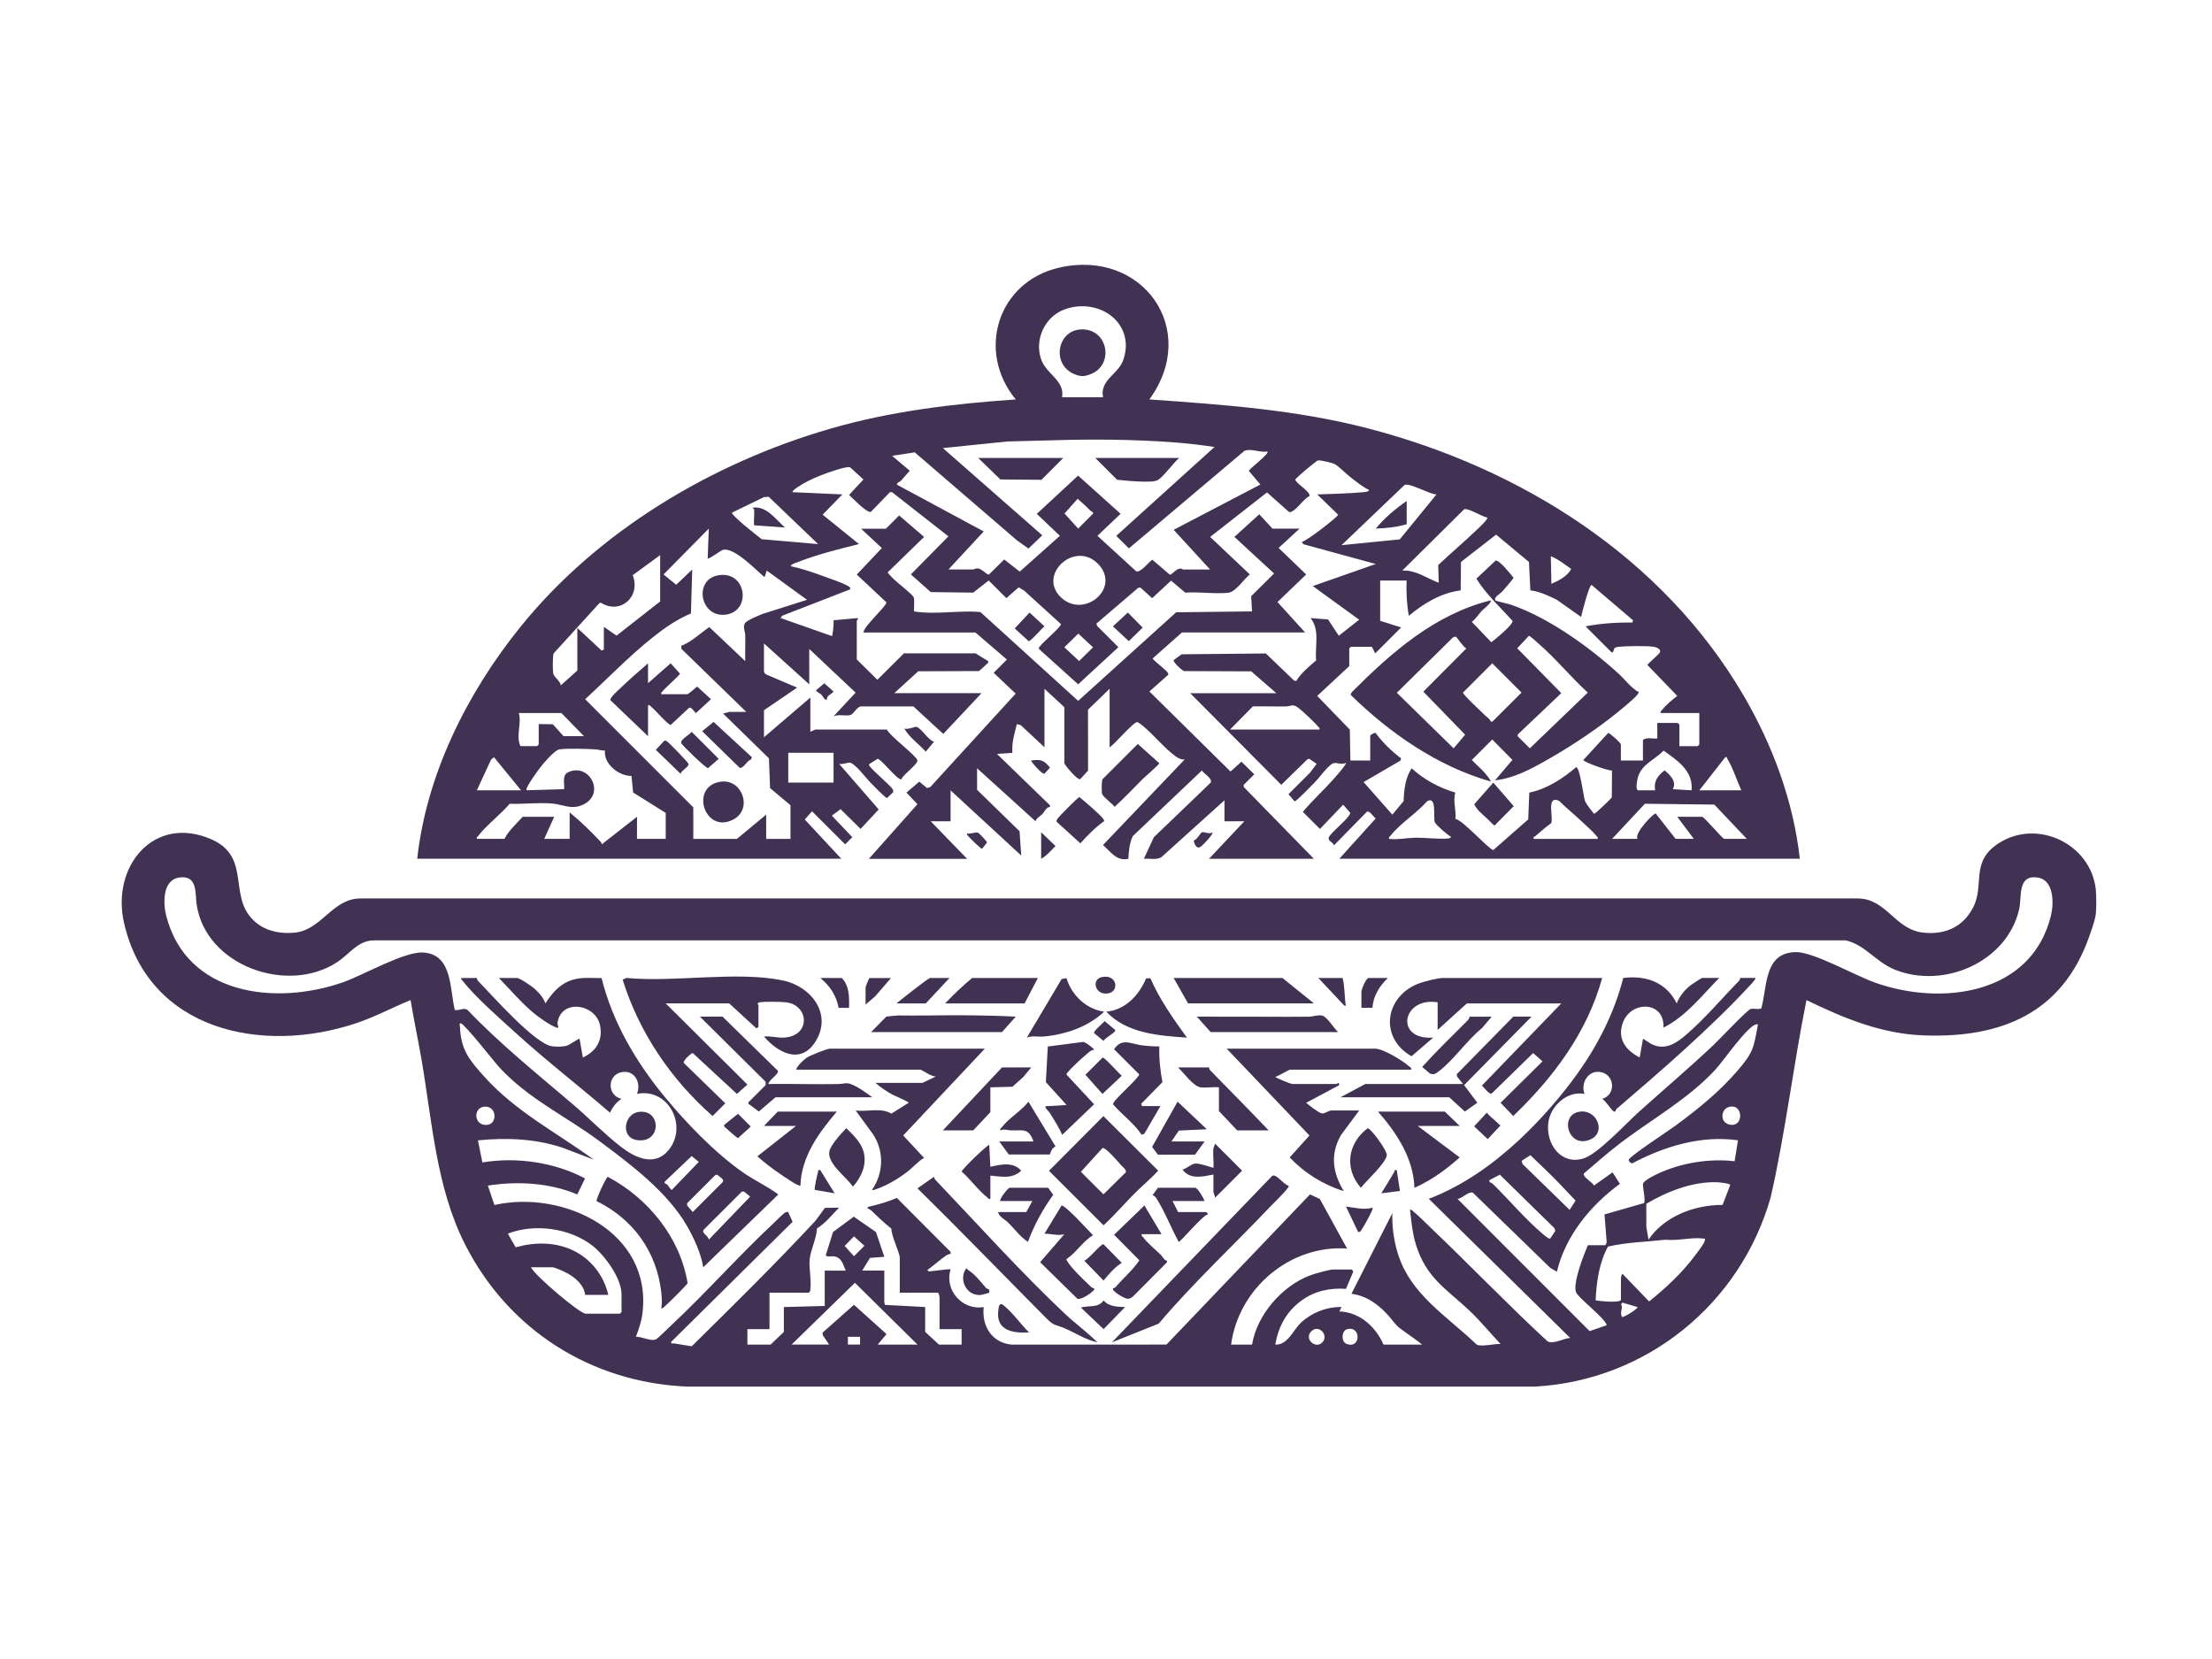 <?xml version="1.0" encoding="UTF-8"?>
<svg id="Camada_1" data-name="Camada 1" xmlns="http://www.w3.org/2000/svg" viewBox="0 0 1024 768">
  <defs>
    <style>
      .cls-1 {
        fill: #413253;
      }
    </style>
  </defs>
  <path class="cls-1" d="M970.21,411.86c.29,2.68.3,8.58,0,11.24-.32,2.9-2.16,7.95-3.2,10.86-12.51,35.15-40.7,46.63-76.33,45.36-19.7-.7-36.97-7.89-54.41-16.35-6.14,30.37-9.7,61.3-16.62,91.49-14.1,49.27-57.42,84.5-108.87,87.43h-392.67c-44.49-1.85-82.8-26.3-102.84-65.85-13.42-26.48-15.2-57.1-20.23-86.09-1.56-9.01-3.49-17.96-4.97-26.98-8.49,3.45-16.57,7.84-25.29,10.74-43.47,14.49-95.95,3.49-107.37-46.52-5.96-26.09,13.74-50.13,40.27-38.73,20,8.6,6.27,28.53,22.2,39.65,4.76,3.33,11.02,4.25,16.72,3.62,12.56-1.4,17.4-16.09,30.7-15.81h692.76c13.33.13,17.08,14.35,30.2,15.81,10.05,1.12,18.38-2.5,23.11-11.54,5.52-10.55-1.45-21.11,11.7-29.71,17.9-11.72,42.86.06,45.15,21.37ZM213.59,452.75h7.16c.07,0,.07.84.49,1.27,6.52,6.67,26.07,28.93,34.14,30.3,2.06.35,5.17.31,7.15-.28,1-.29,5.55-3.43,5.76-3.18l1.54,8.69c6.11-2.85,9.36-7.94,7.95-14.85-2.07-10.12-18.13-12.44-19.69-1.17-.14.99,1.04,2.63-.27,2.22-3.19-1.02-8.89-5.13-11.52-7.4-5.33-4.6-10.44-10.53-15.33-15.6h8.44c1.21,0,6.74,3.79,7.93,4.85,1.99,1.77,4.36,4.35,5.11,6.91,2.9-4.34,5.92-8.21,10.89-10.31s9.75-1.36,15.15-1.42c5.03,20.38,15.93,38.85,29.17,54.91,10.13,12.29,23.1,25.77,36.12,34.94,5.34,3.77,11.33,6.46,16.53,10.3l-34.76,33.74c-1.01-6.44-4.31-13.56-7.58-19.25-9-15.64-26.13-28.51-40.53-39.21-15.63-11.62-32.67-19.38-46.22-34.04-2.37-2.57-16.27-20.36-17.89-20.44-.93-.05-.42,1.15-.41,1.41.38,10.94,4.42,15.65,11.39,23.39,14.55,16.16,33.32,25.74,50.62,38.32l-14.42-5.52c-12.7-4.22-26.01-4.75-39.26-3.43l2.05,10.22c15.82-2.63,33.34-.1,47.53,7.4l-3.58,7.41c-12.91-5.42-27.67-6.22-41.4-4.09l3.04,8.98c32.05-7.18,73.13,12.61,68.53,50.05-.5,4.06-1.63,7.23-3.06,10.99,2.78-.26,7.16,2.41,9.49,1.05.79-.46,5.44-5.04,6.63-6.15,16.27-15.17,31.1-32.03,47.34-47.23.98-.92,4.95-4.85,5.56-5.18.49-.26.96-.37,1.51-.23l2.01,4.5-56.17,55.54c-.22,1.23.56.62,1.28.74,2.72.48,5.48.85,8.2,1.34,19.37-19.06,38.73-38.15,57.24-58.05l4.44-6.03,6.54-.1c-3.31,3.3-6.17,7.14-10.22,9.59-.2,4.64-2.95,9.98-3.39,14.29-.4,3.89.84,9.46.34,13.72-.09.74-.06,1.31-.79,1.76h-18.15v16.87h-10.22v7.16h10.74l6.13-5.88v-11.5l18.92-.51v-16.36h9.71c-1.29-2.99-1.78-5.99-5.42-6.6-1.06-.18-4.03.53-3.73-.75l3.29-10.51,9.6-7.11,10.27,7.12,3.87,11.47-6.65.5-3.58,5.88h10.22v14.57c0,.31.28.9.27,1.3l18.65,1v11.5l6.39,5.88h10.48v-7.16h-10.22v-14.57c0-.46-.27-1.98-.77-2.3h-17.64v-16.1c0-2.45-3.95-10.15-3.87-13.51-3.32-2.64-6.35-5.58-9.41-8.5-.59-.56-3-1.24-.78-1.75,4.55-1.03,8.41-2.19,12.72-3.99l24.86,24.95c.37,1.41-.83.87-1.78,1.51-3.12,2.12-5.91,4.71-8.95,6.91.54.83.81.57,1.52.55,1.44-.03,8.69-1.25,9.21-.8-2.99,9.62,5.58,19.09,15.34,17.38-.99,8.81,3.8,16.6,13.02,17.4l71.58-.03,66.45-69.52,4.56,2.13,12.59,22.93c-26.45-1.77-50.21,18.48-53.68,44.47h9.71c2.22-13.72,13.77-26.97,26.59-31.94,2.05-.8,9.09-2.82,10.99-2.82h8.69l.55,1.04-3.33,7.92c-7.48-.53-14.53.95-20.65,5.44-6.91,5.07-10.64,11.91-12.1,20.35,5.8.3,8.16-6.68,12-10.23,4.97-4.6,11.86-7.31,18.67-7.14l-1.02,2.04c9.39.3,16.81,7,20.45,15.34h17.89c-2.5-2.03-5.2-3.85-7.81-5.74-4.49-3.24-3.6-2.68-7.03-6.78-4.61-5.5-10.55-10.07-17.88-11l18.91-37.31c-.16,6.13.66,12.39,2.43,18.28,5.81,19.38,22.89,29.3,36.65,42.58,2.55,1.11,7.99-.49,11.03-.29-4.83-5.12-9.43-10.8-14.55-15.61-10.64-9.98-19.8-15-24.55-30.15-1.71-5.45-2.16-10.72-2.81-16.35.88-.23,1.02.35,1.54.76,2.45,1.94,6.01,5.59,8.44,7.91,18.05,17.2,35.31,35.25,53.64,52.17,2.65,1.54,7.59-1.4,10.51-1.56l-65.44-64.39c15.75-6.01,29.67-15.93,41.93-27.35,9.55-8.9,19.41-20.14,26.99-30.77,9.52-13.35,17.01-28.13,21.08-44.1,10.47-1.39,19.97,2.01,24.77,11.74,1.25-3.23,3.65-6.27,6.43-8.39.61-.47,5.01-3.37,5.32-3.37h7.92c-8.12,8.2-15.28,17.69-25.82,23,.72-12.34-14.93-12.7-18.75-2.39-2.78,7.51,1.25,12.85,7.76,16.19l1.54-8.69,3.9,2.49c6.44,3.17,11.58-.44,16.31-4.52,8.33-7.18,16.51-16.85,24.29-24.81.42-.43.43-1.27.49-1.27h7.16c-.36,1.07-1.74,2.47-2.53,3.33-18.19,19.71-41.38,39.75-61.86,57.29-.35.3-.52.76-.55,1.22-.47.08-.64.05-1.02-.24-1.32-1.02-3.27-4.56-5.1-5.63,6.79-1.98,5.78-11.82-1.34-12.5-5.4-.51-8.65,5.44-6.84,10.2-7.83-1.55-15.68,5.44-16.73,13.17-1.34,9.75,5.68,19.94,16.23,16.73,6.73-2.05,19.72-16.23,25.56-21.47,11.57-10.39,23.47-20.49,34.78-31.16,2.46-2.32,15.64-16.33,17.13-16.61s3.34.37,4.88-.23c2.87-10.44,1.23-25.91,16.07-26.07,8.07-.09,27.34,10.82,36.29,14.03,30.72,11.03,72.6,5.92,81.69-30.79,1.4-5.64,1.58-16.56-6.06-17.74-9.59-1.49-7.26,8.83-8.65,14.79-5.72,24.39-34.92,36.91-57.51,27.84-8.92-3.58-13.67-11.49-22.74-13.56H172.92c-7.11.05-11.3,6.42-16.63,9.95-23.16,15.38-61.21,1.74-65.27-26.68-.72-5.07.52-13.58-8.01-12.37-7.84,1.11-7.55,11.91-6.05,17.75,9.46,36.82,50.59,41.59,81.68,30.8,9.52-3.3,28.5-14.4,37.33-13.83,13.54.88,12.17,16.75,14.57,26.57,2.03.5,4.12-1.24,5.89,0,15.1,15.86,32.18,29.53,48.8,43.72,7.35,6.28,14.69,13.81,22.25,19.67,6.49,5.03,15.56,9.34,21.98,1.56,9.21-11.15-.03-29.05-14.58-26.08,1.98-5.03-.88-10.97-6.77-10.11-7.07,1.03-7.27,10.86-.39,12.41-2.42,1.51-4.13,3.84-5.36,6.39-14.25-12.32-29.26-23.87-43.21-36.54-7.01-6.36-19.32-17.14-24.79-24.28-.39-.52-.99-.64-.76-1.54ZM735.04,576.44h7.92c.41,0,.96-1.23.79-1.76l-.98-12.49,18.27-5.24c.88-1.36-.66-7.26-.46-8.85s5.41-4.07,6.99-4.81c10.71-4.99,23.69-7.07,35.43-5.73l1.56-9.68c-17.03-2.43-34,2.78-48.92,10.65-.7.06-1.77-.91-1.65-1.63.25-1.54,18.84-13.73,21.59-15.76,10.4-7.66,20.57-15.86,28.97-25.73,6.94-8.15,7.23-9.97,9.13-20.53.13-.73.2-.81-.68-.67-3.96.62-15.36,17.14-18.91,20.97-12.89,13.94-30.07,23.25-44.98,34.76-5.44,4.2-10.63,8.85-15.89,13.28-.81,1.58,4.12,4.05,4.64,5.63l8.65-6.13,3.4,5.33c-13.54,9.8-25.27,24.14-29.18,40.66l-3.07-1.78-35.8-34.78c-1.99-.9-4.93,2.78-7.14,2.84l61.16,61.23,7.86-2.72c-.07-2.8-13.41-12.8-14.21-15.43-1.38-4.54,3.63-17,5.52-21.62ZM224.57,512.29c-5.75.15-5.37,9.07.99,8.44,4.85-.49,4.39-8.58-.99-8.44ZM802.29,512.27c-5.89-.56-6.86,7.87-1,8.45,5.55.55,5.52-8.02,1-8.45ZM722.03,548.04c-4.38-4.58-9.03-8.86-13.56-13.28l-4.07,2.64.45,1.49,21.76,21.18,2.77-4.27c-2.44-2.6-4.9-5.2-7.35-7.77ZM309,548.51c.66.78,1.08,1.76,1.98,2.37l12.52-13.02-3.31-2.68-12.52,11.9v.48c.08.37,1.04.6,1.34.95ZM333.5,544.99c-.54-.41-1.01-.92-1.67-1.19l-.66.14-13.08,13.07v1.02s2.59,3.06,2.59,3.06l13.81-13.79c.76-1.08-.15-1.68-.99-2.31ZM717.64,573.37l2.35-3.52-.34-1.23-25.33-24.83-4.78,2.51c-.36,1.32.79,1.01,1.54,1.75,7.39,7.3,15.48,16.79,23.24,23.3.53.45,2.77,2.41,3.32,2.02ZM763.15,573.88c7.31-10.88,21.4-16.14,34.28-16.08l3.54-9.23c-.06-.75-5.28-1.27-6.35-1.29-11.29-.26-22.99,4.31-32.5,10.01l.02,10.71,1.01,5.88ZM328.11,573.89l19.17-19.94-2.83-2.33h-1.02s-17.78,17.76-17.78,17.76c-.81,1.73,2.49,2.79,2.45,4.51ZM245.8,586.67c1.96,4.02,22.64,21.47,25.31,21.47h15.85l.77-.77v-8.18c0-7.48-7.85-18.22-13.63-22.66-10.55-8.1-26.76-10.22-39.02-5.44l3.65,6.33c8.78-2.48,18.08-2.56,26.45,1.38s14.33,11.63,16.42,20.64h-10.74c-.44-4.48-4.45-7.91-8.17-9.98-1.27-.71-5.76-2.8-6.91-2.8h-9.97ZM395.33,572.36l-4.31,4.41,4.31,4.78,4.85-4.85-4.85-4.34ZM750.38,601.74v-9.71c0-.47.21-2.31.77-2.29l12.27,12.75c7.81-6.31,15.44-13.38,21.42-21.5,1.08-1.46,4.19-5.31,4.41-6.85.15-1.04-.09-.67-.76-.77-5.43-.77-11.8,1.19-17.39.52-8.91,1.02-17.94,1.16-26.71,3.19-4.19,7.63-5.29,16.3-5.73,24.89,1.8.36,11.25,1.32,11.73-.23ZM424.73,622.44l-28.96-28.59-29.32,28.59h17.38l-2.99-4.44v-1.11s14.49-12.86,14.49-12.86l15.07,13.56-4.08,4.86h18.4ZM758.04,605.07l-6.91-2.03c-1.21.7-.19,1.32-.29,2.21-.17,1.59-.85,2.65.05,4.41.6.43,7.67-3.92,7.15-4.59ZM606.89,616.47c-3.28,3.56,2.45,8.42,5.47,4.71,2.75-3.38-2.09-8.38-5.47-4.71ZM623.44,615.39c-2.39.73-2.75,5.87.13,6.83,6.63,2.2,6.48-8.86-.13-6.83ZM398.15,618.86h-5.63v3.58h5.63v-3.58Z"/>
  <path class="cls-1" d="M193.14,397.55c4.31-39.17,23.11-76.69,47.56-107.07,35.93-44.65,88.82-76.11,143.64-92.02,27.94-8.1,56.88-11.56,85.88-13.55-18.34-22.24-8.41-54.4,20.02-60.99,38.59-8.94,65.44,28.56,41.84,60.99,34.06,2.4,67.79,4.75,100.93,13.33,70.98,18.39,136.72,59.67,174.2,123.82,13.42,22.97,23.02,48.9,25.98,75.48h-213.18l16.86-18.66c-1.05-.71-2.81-3.75-4.08-3.1l-15.33,15.62c-.04-1.5-2.73-1.83-2.34-3.62.47-2.1,9.13-8.49,10.01-11.45l-3.34-3.82-10.74,11.23-7.92-7.91c4.57-5.44,9.88-10.25,14.57-15.58.74-.84,5.88-6.56,5.36-7.16-1.94,1.36-4.55-.66-6.39.5-2.42,1.52-5.78,6.28-7.91,8.46-1.16,1.19-8.8,9.1-9.46,8.93l-2.82-3.32,9.97-9.96,3.07-4.1-3.33-2.29-.86.11-12.18,11.89-42.18-42.41h39.88l-11.61-10.11-31.06-.12c-1.05-.2-5.35-4.41-4.86-5.09l3.71-2.69,38.97-.38,13.04,12.52,1.02.24c2.14-3.63,6-6.76,9.22-9.56-.65-6.57,1.86-14.03-2.57-19.57l8.08.61,4.98,7.56,9.43-7.42-21.46-15.58,29.14-10.22-33.53-9.16-.72-1.06c2.47-.5,16.65-11.54,16.83-12.6l-9.67-9.38c7.04-.26,14.19-.4,21.21-1.03.62-.06,2.73-.19,2.81-1.01-3.05-1.46-5.91-3.86-8.63-5.94-2.02-1.54-5.38-4.99-7.25-6.04-.99-.56-6.79-1.92-7.77-1.75-.78.14-10.41,8.25-10.57,8.93.85,2.15,6.97,5.46,6.65,7.56-2.77,1.35-5.67,6.02-8.23,7.21-.56.26-.96.4-1.51,0l-9.97-8.86-26.32,20.6,18.39,17.38c-2.8,2.12-6.46,8.04-9.95,8.45-6.15.72-13.63-.55-19.94-.02l-6.59-5.57-8.76,8.12-5.37-4.87h-1s-19.44,16.65-19.44,16.65l.32,1.05,9.86,9.86-18.62,17.18-18.15-16.36c-.2-.75.2-.85.5-1.28,1.25-1.8,9.81-8.95,9.7-10.22l-17.11-15.57-2.45-1.47-5.72,5.02-8.18-8.18-7.16,5.62-19.66-.25-9.21-8.17,17.38-17.63-26.08-20.44h-1s-8.79,9.08-8.79,9.08c-1.73.8-8.58-6.42-10.12-7.81l6.66-7.17-6.18-5.62c-1.52-.71-10.4,2.51-12.52,3.32-3.05,1.17-6.27,2.56-9.09,4.2-.63.37-5.74,3.3-4.95,3.99l23,1.03-9.16,9.38,16.83,13.61c-9.39,2.34-19.23,4.78-28.24,8.31-1.11.44-2.88.82-3.45,1.91,5.11,1.09,10.52,2.9,15.46,4.73,2.86,1.06,8.62,2.97,10.97,4.37.69.41,1.37.61,1.18,1.63l-31.48,12.23-.73,1.06,23.28,8.18c1.12.13.6-.09.73-.76.4-2.06.58-4.28.52-6.39l11.25-1.02c.19.55-.51,1.12-.51,1.27v17.89l9.53,9.42,12.3-12.24h33.15s5.85,3.6,5.85,3.6c.19.78-.11.82-.54,1.24-.53.52-3.52,3.3-3.8,3.36l-28.02.1-11.1,10.12h40.39l-17.71,18.88-13.84-12.73h-24.42c-1.83.35-3.26,3.54-4.72,3.97-2.19.64-5.43-.5-7.82.61l10.21-10.97-21.46-20.21v16.36l-20.96-18.91v13.03c0,.23.55,1.12.91,1.27l14.43,6.15-15.34,10.47v12.52l21.47-18.4v15.85l2.27-1.05,33.15.02c1.55,3.14,13.55,12.03,14.11,14.17.47,1.79-6.64,6.63-7.4,8.88-1.98.3-8.46-8.52-10.93-9.55l-4.12,2.62c-.3,1.27,9.95,9.56,10.99,11.49.24.44.46,1.01.19,1.47l-2.75,2.62c-.65.16-6.9-6.35-7.92-7.4-1.84-1.89-7.14-8.93-9.42-8.99-1.35-.03-3.26,1-4.88.54l18.35,21.13-8.38,9.01-9.27-9.14-4.04,3.01,9.47,9.97-3.31,3.31-15.34-15.32-3.34,3.82,16.89,18.15h-196.31ZM510.61,183.89c-1.5-8.21,7.12-10.48,9.44-17.39,5.75-17.14-11.55-29.07-27.32-23.23-9.02,3.34-13.94,13.9-10.77,23.01,2.51,7.2,10.94,9.66,9.73,17.62h18.92ZM439.04,263.63h11.5c.42,0,.98-.69,2.42-.42,1.78.33,3.11,2.21,4.74,2.86l7.18-7.07,7.2,5.61,18.58-16.57-10.7-10.15,19.13-17.72,19.67,17.67-10.71,10.21,17.87,16.36c1.79,1.11,6.01-4.31,7.5-5.33l8.11,6.95c1.14.07,2.71-2.82,5.12-2.83.46,0,.86.45,1.02.45h12.53l-16.87-18.39,40.14-20.96-5.35-6.32c.72-1.45,9.55-7.85,8.65-9.01-3.24.75-7.4-1.56-10.71-.24l-53.45,45.12-5.86-5.79,45.49-41.14c-5.82-.86-11.77-1.59-17.64-2.05-19.6-1.52-39.15-1.64-58.76-1.01-6.48.21-12.96.3-19.44.5l-29.91,3.07,46.01,40.38-6.38,6.13-5.38-3.83-47.26-40.7-10.5,1.6,8.18,6.9-4.06,4.61c-.46.6-2.73,1.12-1.56,2.02l39.86,21.48-16.35,17.63ZM665,228.88c-3.2-.06-12.4-5.47-14.81-4.36l-29.16,27.86,26.95-2.69,17.01-20.81ZM378.72,251.87l-22.86-21.89-2.2.15-14.81,7.19c-.3,1.31,11.92,10.89,13.78,12.29l26.1,2.27ZM504.68,236.34c-1.8-1.93-3.82-3.7-5.81-5.43l-6.07,6.81,6.32,6.98,6.89-6.91c.19-.88-.88-.98-1.32-1.45ZM688.52,239.61c-2.29-.35-9.02-4.62-10.72-3.86l-28.64,28.38c6.19-.36,11.32,3.59,16.87,5.62l-.24-8.17c5.86-5.53,12.08-10.78,17.9-16.35.8-.76,5.33-4.96,4.84-5.63ZM320.95,373.78v14.57h20.19l13.55-11.24v11.24h11.25v-15.59l-9.45-7.93-.53-13.78-21.2-20.72,2.81-.76h7.92l-30.06-29.22-.05-1.4c4.93-1.86,8.69-5.77,12.99-8.65l16.61,15.75c-.08-4,.11-8.03.02-12.03-.04-1.82-1.28-3.93-.05-5.64.94-1.3,6.32-3.47,8.08-4.19l20.57-6.51-18.65-13.54-1.01,3.06c-3.93-3.27-14.07-14.02-19.3-12.66-.92.24-6.51,4.5-7.03,3.97l.51-13.79-20.95,21.21,5.88,4.76,7.4-7.06-.59,20.36c-6.6,2.75-12.51,6.89-18.05,11.34-10.87,8.72-20.68,18.95-30.93,28.35l50.09,50.09ZM651.2,268.74h-12.27v18.66l9.71,3.06-12.02,12.01-1.53-3.06h-9.71l-.77.77v8.18l-14.83,13.81,15.1,15.6.24,14.3h9.2v-11.5c0-.26,2.03-1.57,2.5-1.24,3.14,4.26,7.49,8.59,11.8,11.73l-.31,1.05-17.06,9.94,13.3,15.07,5.24-6.27c.14-5.15.77-10.79,3.7-15.18,5.81,5.29,12.66,8.98,20.2,11.24-1.13,3.95.46,8.08.08,12.18,3.53.61,15.68,14.41,17.56,14.41l16.13-14.17.5-12.4c8.2-1.71,15.41-6.44,21.7-11.77,1.75,0,3.45,14.08,4.13,15.79.43,1.09,2.89,4.31,3.76,5.34.51.6.47.45,1.06.08s7.4-6.77,7.55-7.27l.08-12.4c-1.85.13-13.25-3.93-13.26-4.88l11.51-12.52c.47-.12,5.86,4.49,5.86,5.37v7.41h10.22v-9.46c1.63-1.54,4.53-.47,6.65-.77v-7.16h9.46l.77.77v9.97h8.44l.77-.77v-14.57h-17.89c-.22-.89.37-1.02.76-1.54,1.66-2.17,4.72-4.69,6.91-6.39l-13.8-14.31c0-.4,4.94-4.62,5.63-5.61,1.11-1.6-1.45-2.66-2.81-2.85-3.22-.44-12.54-.34-15.88.02-.62.07-1.44.14-1.95.47-.87.55-.47,2.54-1.61,2.08l-12.02-12.01c7.12-1.37,14.44-1.82,21.72-1.78l.25-1.02-19.17-16.36c-1.14,0-4.46,12.85-4.86,14.81l-11.23-7.93c-3.9-1.87-7.88-3.88-12.26-4.36l-.65-13.16-15.21-12.65-16.26,12.65-.14,13.16c-9.09,1.17-17.11,6.01-24,11.78-.98-5.42-1.24-10.83-1.03-16.36ZM305.61,278.45v-21.47l-12.71,9.29c3.88,9.96-5.72,18.41-14.73,12.75l-.66.16-21.22,23.3c-.49,1.06-.46,8.02-.16,9.34.43,1.9,3.23,3.29,3.48,5.47l7.66-6.9v-19.68l11.25,10.48,1.02-.52v-10.48l5.88,4.05,20.19-15.81ZM491.36,276.74c10.64,9.76,27.73-4.57,16.97-15.69s-28.44,5.17-16.97,15.69ZM718.18,270.27c3.47-1.5,7.27-3.43,9.2-6.88-3.05-2.08-6-4.53-9.45-5.9l.26,12.78ZM499.18,293.31l-6.45,6.35,6.82,6.35,6.45-6.35-6.82-6.35ZM569.4,337.74h41.41c.22-.89-.37-1.02-.76-1.54-1.18-1.55-7.61-7.57-9.2-8.68-2.63-1.84-3.11-.53-5.6-.49-5.08.08-10.17-.11-15.25-.03l-10.59,10.74ZM259.86,330.08h-19.68c1.41,4.81-1.52,10.7.77,15.33h7.67l.77-.77v-9.46l6.54.11,4.96,5.51h9.46l-10.48-10.73ZM220.75,388.34h12.78c1.96-3.86,5.56-7.01,8.44-10.22h14.57l-4.6,10.22h11.76v-12.27c5.07,4.14,9.81,8.83,14.32,13.54.32.34.52.81.52,1.28l16.35-12.78v10.22h13.29v-12.01l-15.09-9.45-.76-7.67c-5.82.07-12.99-5.53-12.27-11.76-1.48.13-2.87-.44-4.32-.53-3.62-.23-13.75-.57-16.88.03-2.23.43-7.16,6.26-8.66,8.21s-4.92,6.72-5.96,8.87c-.3.62-.66,1.06-.47,1.82l17.37-.51c.29-2.82-1.12-6.53,2.05-7.92,9.69-4.27,17.03,9.8,7.19,14.86-5.62,2.89-9.37.21-14.61-.28-6.26-.59-13.47.34-19.83.1-4.07,4.85-10.72,9.88-14.42,14.71-.39.52-.99.64-.76,1.54ZM758.3,365.85h7.92c-.77-4.2,1.23-6.79,4.35-9.23,2.55,2.1,5.75,5.15,3.83,8.72l8.69.52c.77-9.06-6.51-13.78-12.97-18.37-3.94,4.13-10.15,6.31-11.85,12.21-.33,1.14-1.33,5.74.02,6.16ZM385.87,348.48h-20.96v13.8h20.96v-13.8ZM220.75,365.85h20.45l-12.53-15.34-1.37,1.18-6.55,14.16ZM786.67,365.85h19.43c-2.04-4.51-3.95-10.54-6.52-14.68-.23-.37.13-.89-.88-.66l-12.02,15.34ZM671.65,387.33c-1.54-.77-6.82-5.38-7.4-6.66-.93-2.05,1.09-12.52-3.62-9.73-4.66,5.4-12.63,10.38-16.85,15.87-.39.51-.99.65-.76,1.53,4,.48,8.15-.45,11.99-.53,4.64-.1,10.74.72,14.94.37.51-.04,1.8-.07,1.69-.84ZM732.31,380.35c-3.44-3.27-7.19-6.28-10.57-9.62-6.21-2.83-2.39,8.15-3.68,10.36-2.59,1.84-5.03,3.99-7.41,6.09-.35.3-.98-.03-.65,1.17h29.65c.23-.89-.37-1.02-.76-1.53-1.51-1.96-4.65-4.63-6.57-6.46ZM808.66,388.34l-15.05-15.87-32.14-.39-15.18,16.26h11.76c-1.64-2.5,7.22-11.76,8.43-11.76l9.21,11.76h8.44l-7.67-10.22h11.5c.95,0,9.5,10.22,10.22,10.22h10.48Z"/>
  <path class="cls-1" d="M410.16,244.72l6.07-6.1,11.56,9.94-16.84,16.38c-.06.26,2.26,2.67,2.71,3.11,1.62,1.57,8.7,7.11,9.27,8.37.64,1.41-.02,6.36.27,6.63,10.2,1.6,20.44-.62,30.65.28l45.26,41.12,45.37-41.01,35.12-.41-.4-7.03,10.61-10.51-18.37-16.94,11.5-10.47,6.13,6.64h12.53l-9.7,8.94,12.76,12.27-13.27,12.78,12.77,14.06h-57l-13.54,12.01c-.02.71,6.1,5.34,6.8,6.4.26.39.56.49.35,1.22l-8.68,7.71,37.56,37.05,5.04-4.55,5.95,5.84-4.89,4.87v1s32.5,33.24,32.5,33.24h-48.57l16.36-17.38h-9.2v-9.71l-29.16,26.3c-2.34,1.49-5.48.54-8.15.79l4.6-9.96,26.34-25.31c.88-1.91-3.05-4.1-4.11-5.59l-31.97,30.37c-1.55,3.28-1.84,6.91-2.03,10.5-5.43,1.23-8.14-3.22-11.75-6.39l37.82-39.61c-1.68.13-3.03-.58-4.34-1.54-5.19-3.81-9.99-9.88-15.08-14.06-.76-.62-1.55-1.21-2.4-1.7-1.87-.28-10.62,10.36-12.94,11.67v-27.09l-10,9.68.02,28.21-3.64,3.97c-1.52.26-6.53-5.81-7.33-7.37v-25.95s-9.21-8.54-9.21-8.54v27.09l-10.97-10.25-1.81-.48c-1.1,4.37-2.47,8.71-2.05,13.29l-7.16.51,24.53,23.78v.74c-1.88.22-2.38,2.17-3.55,3.35s-2.75,1.84-3.11,3.3l-27.07-24.52v9.97l19.67,19.18.77,11.24-32.71-30.16v14.31h-9.2l16.87,17.38h-45.5l22.49-25.3-5.1-5.36,5.95-5.08,3.61,2.98,1.45-.43,39.56-43.29-10.18-9.64,6.12-6.13-14.56-12.52h-51.89c.26-2.99,10.95-12.43,10.68-13.98l-13.74-12.85,11.62-12.27-9.58-8.94h11.5Z"/>
  <path class="cls-1" d="M529.2,360.41c-4.39,4.37-8.6,8.93-13.22,13.1-1.01-1.48-5.36-4.59-5.77-5.97-.31-1.05-.28-5.81.16-6.79l16.35-16.36,9.96,8.94c0,.57-6.53,6.13-7.48,7.08Z"/>
  <path class="cls-1" d="M511.12,380.16c-3.89,2.69-7.82,6.7-10.99,10.24l-11.01-10.01c-.11-.64.19-1.03.51-1.52.57-.86,9.37-9.78,10.06-9.9,2.7,2.3,5.57,4.66,8.12,7.11.66.63,3.78,3.42,3.31,4.09Z"/>
  <polygon class="cls-1" points="522.11 283.57 528.98 290.53 522.56 296.81 515.22 289.95 522.11 283.57"/>
  <path class="cls-1" d="M476.62,283.58l6.89,6.37c-1.24.93-6.38,7.03-7.33,6.86l-6.44-5.9,6.88-7.34Z"/>
  <path class="cls-1" d="M432.39,343.37l-3.83,4.58c-3.3-3.61-7.46-6.43-9.97-10.72,1.42.74,5.05-.93,5.62-.77,2.44.69,5.43,6.23,8.18,6.9Z"/>
  <path class="cls-1" d="M481.98,397.55v-12.27l6.64,6.39c-2.13,2.05-4,4.44-6.64,5.88Z"/>
  <path class="cls-1" d="M447.73,385.79c1.47.48,3.93-.79,5.09-.28.51.23,4.16,4.03,4.07,4.55l-2.25,2.86c-.62.06-5.51-4.76-6.15-5.59-.39-.51-.99-.65-.76-1.53Z"/>
  <path class="cls-1" d="M561.22,385.28c.73.78-4.52,6.12-5.34,6.67-1.99,1.32-2.87-1.1-3.32-2.77,1.33-.32,3.37-3.62,3.65-3.79,1.17-.69,3.59,1.13,5.01-.1Z"/>
  <path class="cls-1" d="M382.8,323.94c-1.36.13-1.64-1.47-2.53-2.32-.78-.75-1.91-1.11-2.57-2.02l3.89-3.29,4.27,3.8c-1.02,1.49-3.3,1.75-3.06,3.83Z"/>
  <path class="cls-1" d="M483.49,358.16c-.88.61-6.53-5.8-6.1-6.1,4.41-.62,5.92-.18,8.68,3.32l-2.58,2.79Z"/>
  <path class="cls-1" d="M308.17,464.5l37.82,37.57-4.85,4.34-20.45-18.92c-.69,0-4.69,3.52-4.12,4.61l19.19,18.66-5.89,5.88c-19.2-16.86-33.99-38.62-41.63-63.13l1.75-.79c22.25,2.17,51.06-3.31,72.49,1.18,13.16,2.76,23.09,15.71,14.91,28.45-6.8,10.6-17.28,5.01-23.73-2.51,3.21-.34,6.24.72,9.45.49,12.3-.87,11.43-14.87.98-16.3-2.38-.33-9.92-.4-12.23-.05-.43.07-.79.13-1.06.51-.31.37.3.64.3.77v10.22l-1.02.52-12.53-11.51h-29.4Z"/>
  <path class="cls-1" d="M741.69,452.75c-6.97,25.27-22.56,46.02-41.17,63.88l-5.86-6.11,19.41-19.19-4.33-3.84-19.17,18.7c-1.28.66-3.47-2.86-4.59-3.61l36.8-38.08h-43.71l-13.55,12.27v-12.78c-16.42-2.58-20.14,17.56-2.05,16.36l-10.04,8.61c-15.44-8.8-12.21-28.49,4.31-34.02,2.32-.77,7.83-2.19,10.08-2.19h73.87Z"/>
  <path class="cls-1" d="M653.24,495.17h-55.98c-.63,0-5.63,3.11-6.9,3.32.24.54,7.15,3.32,7.92,3.32h20.45c.14,0,.54-.47,1.01-.52l.26,1.03-15.33,8.19c1.48,1.26,5.5,4.45,7.15,4.9,1.23.34,3.33-1.33,4.36-1.33h13.04l-8.39,11.29c-5.15,8.97-3.94,17.44,1.24,26.02-9.52-2.93-18.19-8.37-25.04-15.58l9.16-10.15-38.31-40.19h68.76c3.74,0,12.85,5.61,15.76,8.27.5.46,1.09.46.86,1.44Z"/>
  <path class="cls-1" d="M455.91,485.46l-37.79,40.19,9.68,10.4c-2.71,1.38-4.93,4.19-7.43,6.13-4.78,3.7-10.07,6.81-15.84,8.7-.26.08-.83.14-.75-.25,5.33-7.66,5.55-18,.21-25.77l-7.88-10.78c5.35.72,11.77-1.5,16.52,1.46l8.01-5.04c.26-.39-6.52-3.24-7.31-3.67-2.73-1.49-5.73-3.43-8.03-5.52h21.73l6.39-3.06c-1.87.58-6.57-3.07-7.41-3.07h-57.51c.69-1.82,3.32-4.44,4.94-5.54,1.41-.96,9.29-4.17,10.65-4.17h71.83Z"/>
  <path class="cls-1" d="M525.11,552.6c-4.78,4.82-9.24,10-14.24,14.63l-25.27-25.22,25.2-25.33,25.37,25.26c-3.46,3.77-7.47,7.04-11.06,10.66ZM519.01,539.43c-1.29-1.51-7.05-8.25-8.61-8l-10.02,11.03,10.43,10.44,10.33-10.19c.57-1.11-1.45-2.49-2.12-3.28Z"/>
  <path class="cls-1" d="M596.5,548.85c.21.75-.21.85-.5,1.28-1.3,1.91-6.21,6.62-8.18,8.69-17.09,17.98-35.41,35.02-51.4,53.9l-21.71,8.7,74.22-77.08c1.97-1.14,5.45,4.27,7.58,4.51Z"/>
  <path class="cls-1" d="M432.38,544.76c.06.6.34,1.1.75,1.54,19.41,20.34,39.74,43.03,60.09,62.1,4.79,4.48,10.16,8.41,14.83,13.02-5.34-1.16-9.93-4.21-14.84-6.37s-4.94-.87-8.92-4.88c-19.86-20-39.45-40.26-59.56-60.05l7.64-5.36Z"/>
  <path class="cls-1" d="M306.12,605.57c.44-1.98.24-5.26,0-7.4-2.2-18.9-12.99-33.77-29.94-42.15-.39-.64,4.37-11.04,5.2-11.23,18.66,9.92,33.46,28.02,36.93,49.19-.17.74-9.42,9.87-10.65,10.84-.51.4-.66.99-1.54.76Z"/>
  <path class="cls-1" d="M675.74,521.24h-19.43l19.42,14.57c-6.3,5.6-13.17,10.64-20.95,14.05-.43-13.59-8.2-25.38-16.87-35.27h30.93l6.9,6.64Z"/>
  <path class="cls-1" d="M334.49,470.64l25.59,25.05c.74,1.45-4.2,4.2-4.38,6.12,10.64-.17,21.33.24,31.97.03,4.44-.09,3.94-1.29,8.57,1.1,2.4,1.24,5.34,3.34,7.51,5.01h-44.73l-7.74,6.6-4.78-3.55v-.75s7.94-7.93,7.94-7.93v-1.54s-30.44-30.16-30.44-30.16h10.48Z"/>
  <polygon class="cls-1" points="608.26 464.5 549.98 464.5 543.33 452.75 593.69 452.75 608.26 464.5"/>
  <polygon class="cls-1" points="708.97 470.64 677.78 502.34 683.91 510.49 678.11 514.56 670.88 507.95 620.53 507.95 632.03 501.82 677.27 501.82 674.43 498.24 674.43 497.22 700.53 470.64 708.97 470.64"/>
  <path class="cls-1" d="M387.41,514.6c-8.32,9.65-16.49,20.94-16.87,34.24-.68.71-8.38-4.69-9.57-5.51-3.6-2.46-7.12-5.12-10.36-8.04l17.88-14.06h-14.83l6.39-6.64h27.35Z"/>
  <path class="cls-1" d="M537.2,512.04l-7.43,12.76-1.25.53c-3.48-5.26-9.11-9.26-13.27-14.12-.29-1.67,11.26-11.29,12.16-13.82l-11.68-11.67c3.61-5.3,7.48-2.58,12.58-1.85,2.66.38,5.68.55,8.37.57-.18,5.54.41,11.08,1.45,16.52l-9.89,10.06.52,1.02h8.44Z"/>
  <path class="cls-1" d="M506.52,485.97c-.9.05-1.62.48-2.3,1.03-2.21,1.75-8.13,7.09-9.73,9.18-.32.41-.76.66-.76,1.3l12.76,13.73-14.78,14.13c-1.43-3.39-3.53-6.52-5.42-9.67-.53-.89-2.07-2.43-2.25-2.86-.44-1.04.71-.72,1.26-.76,2.81-.19,5.64-.26,8.44-.51l-9.58-10.6.9-16.48,16.09-2.08c1.03-.44,5.58,3.34,5.38,3.6Z"/>
  <path class="cls-1" d="M506.01,571.83c-4.68,2.69-7.75,8.05-12.31,11.04-.14.88,2.76,4.18,3.59,5.1,2.17,2.43,5.28,5.38,7.68,7.67.43.41.93.71,1.54.75.19.78-.12.82-.54,1.24-1.34,1.34-5.26,4.05-7.19,3.61l-17.28-16.93,11.21-12.96c-2.82.84-6.19-.24-9.19-.25l7.93-13.05c1.9,0,12.54,11.74,14.56,13.8Z"/>
  <path class="cls-1" d="M528.51,571.33c-.22.89.37,1.02.76,1.54,2.27,2.96,5.6,5.55,8.21,8.15.92.91,1.35,2.39,2.76,2.61v.72s-15.8,15.88-15.8,15.88c-.62.55-1.49,1.03-2.33,1.03-1.54,0-7.68-3.7-6.88-4.85.43-.08.91-.23,1.2-.57,3.62-4.24,7.91-7.79,11.01-12.42l-11.7-11.8,14.04-13.57,7.93,13.3h-9.2Z"/>
  <path class="cls-1" d="M403.25,477.79l6.99-7.11c.25-.13,5-.61,5.54-.6,4.3.05,8.42.09,12.75.02,13.87-.2,27.88-.19,41.69.54l-6.39,7.15h-60.58Z"/>
  <path class="cls-1" d="M532.53,452.82c4.31,9.94,10.63,18.78,16.93,27.53-13.08-.9-27.81-1.92-37.32-12.01,8.69-.75,15.21-7.63,18.38-15.35l2.01-.16Z"/>
  <path class="cls-1" d="M619.5,477.79h-59.05l-6.39-7.15c4.51-.05,9.05.04,13.57.02,12.66-.08,25.6.15,38.34,0,1.97-.02,3.91-.95,6.1-.52s5.59,6.12,7.42,7.65Z"/>
  <path class="cls-1" d="M493.7,452.8c2.35,7.87,9.17,14.41,17.43,15.54-7.4,7.01-17.82,10.55-27.87,11.49-2.62.25-5.43-.53-7.91.52l16.09-27.09,2.26-.46Z"/>
  <path class="cls-1" d="M480.45,452.75l-6.13,11.76h-36.81c3.98-4.16,8.06-8.07,12.53-11.76h30.42Z"/>
  <path class="cls-1" d="M559.69,494.15c.06.04.08.85.49,1.27,9.05,9.27,18.2,18.5,27.11,27.86h-14.57l-8.44-8.94v-10.99c-2.69-.24-5.82.32-8.45.01-3.36-.4-7.91-6.81-10.47-9.21h14.31Z"/>
  <polygon class="cls-1" points="477.38 494.15 473.8 498.49 468.68 503.09 458.47 503.35 458.47 514.85 450.54 523.28 436.48 523.28 463.84 494.15 477.38 494.15"/>
  <path class="cls-1" d="M478.41,528.4c-2.21-6.45-4.9-4.94-10.47-5.11-1.61-.05-2.97-.78-4.86,0-.23-.89.37-1.02.76-1.53,3.2-4.17,8.92-7.47,12.27-11.74l12.52,20.69c-1.69.84-2.02,2.07-2.63,3.75h-19s-4.43-6.05-4.43-6.05h15.85Z"/>
  <path class="cls-1" d="M463.07,556c-.63-.61,3.29-5.94,4.34-6.14h17.79s2.37,3.25,2.37,3.25c-4.76,6.59-8.96,14.22-11.72,21.8-3.63-2.41-6.12-5.96-9.16-8.96-1.5-1.49-4.2-2.57-4.64-4.84h13.04l2.81-5.11h-14.83Z"/>
  <polygon class="cls-1" points="557.65 528.4 553.19 534.54 536.02 534.54 533.35 530.95 545.13 509.99 558.67 522.77 545.72 523.37 542.31 528.4 557.65 528.4"/>
  <path class="cls-1" d="M557.65,556h-14.83l2.56,5.11h13.04c.09,0,.91.82.77,1.01-2.49.5-12.61,12.77-13.55,12.78-3.57-6.58-6.52-14.34-10.59-20.6-.47-.72-1.43-.84-1.43-1.12l2.42-3.33h17.28c1.27.25,3.79,4.67,4.34,6.14Z"/>
  <path class="cls-1" d="M633.12,522.3c1.28-.23,9.01,10.17,8.87,12.44-.22,3.44-9.62,12.06-12.01,15.11-7.77-8.89-6.14-20.52,3.14-27.55Z"/>
  <path class="cls-1" d="M389.67,524.52c.69-.74,1.46-1.43,2.09-2.25,4.81,4.65,9.14,8.84,8.43,16.09-.39,3.96-2.73,8.07-5.36,10.99-2.88-4.5-12.1-10.63-10.88-16.49.47-2.23,4.07-6.57,5.72-8.34Z"/>
  <path class="cls-1" d="M690.56,470.64l-4.58,5.38c-6.8,5.45-13.2,14.89-19.95,19.94-1.4,1.05-2.26,1.75-4.08,1l-3.59-3.04c6.8-7.5,14.09-14.59,21.24-21.73.59-.59.65-1.54.73-1.54h10.22Z"/>
  <path class="cls-1" d="M458.47,554.97c-.89.22-1.02-.37-1.54-.76-4-3.07-7.81-8.43-11.72-11.83-.15-.88,10.88-11.52,12.74-12.45l.52,10.22c4.99-1.1,10.4-2.47,14.3,1.79-4.39,4.01-8.95,2.67-14.3,2.3v10.73Z"/>
  <path class="cls-1" d="M561.73,531.72c.08-.63.63-1.62.76-2.3l12.52,12.52-12.52,12.52c.03-.76-.76-2.25-.76-2.81v-7.92c-4.99.94-10.81,2.49-14.32-2.3,1.87-.4,4.13-2.67,5.91-2.79,2-.14,6.33,1.39,8.41,2.02.24-2.85-.33-6.16,0-8.94Z"/>
  <path class="cls-1" d="M730.81,514.71c8.19-1.67,12.82,9.08,5.9,12.55-10.38,5.2-15.17-10.66-5.9-12.55Z"/>
  <path class="cls-1" d="M295.79,514.72c10.56-1.28,10.46,14.89-1.05,13.04-7.62-1.23-5.93-12.2,1.05-13.04Z"/>
  <path class="cls-1" d="M510.43,489.59c.97-.17,7.48,7.34,8.87,8.4l-8.94,8.42-7.89-8.87,7.96-7.96Z"/>
  <path class="cls-1" d="M519.3,584.61c-3.09,1.84-6.1,5.33-8.43,8.19l-8.95-9.19c1.73-.31,7.7-7.84,8.88-7.64l8.51,8.64Z"/>
  <path class="cls-1" d="M439.55,452.75l-10.99,11.76h-13.55c1.83-1.5,14.62-11.76,15.59-11.76h8.95Z"/>
  <path class="cls-1" d="M520.84,605.07l-9.97,10.22-10.48-9.97c3.62-1.13,8.06.32,10.49-3.31,2.43,2.9,6.48,2.95,9.97,3.06Z"/>
  <path class="cls-1" d="M389.71,452.75c3.53,3.63,3.47,9.07,3.33,13.8l-4.82.03c-.97-5.55-4.1-10.36-8.48-13.83h9.97Z"/>
  <path class="cls-1" d="M642.51,452.75c-3.88,3.62-6.81,8.36-7.18,13.78l-5.09.02v-7.41c0-1.13,2.15-6.39,3.32-6.39h8.95Z"/>
  <path class="cls-1" d="M476.36,616.82c-7.25.44-15.28-.76-14.25-9.9.21-1.87.43-4.27,2.5-2.62,4.26,3.41,7.86,8.65,11.75,12.52Z"/>
  <path class="cls-1" d="M457.85,596.98c.17.29.18,1.34.1,1.43-.13.15-3.39,1.02-3.83,1.06-6.44.62-10.29-6.65-7.17-11.79.59-.97.8-.04,1.28.27,3.29,2.12,5.65,5.29,8.17,8.21.37.43,1.35.66,1.45.82Z"/>
  <path class="cls-1" d="M621.55,452.75c.92,3.91.86,7.79,1.29,11.75.08.7.76,1.17-.52,1.03l-12.02-12.78h11.25Z"/>
  <path class="cls-1" d="M693.41,519.94c.43.41.65.78,1.24,1.04l-5.95,6.35-6.28-5.91,5.84-6.31c1.54,1.79,3.46,3.21,5.15,4.82Z"/>
  <path class="cls-1" d="M335.26,520.74l6.39-5.14,5.9,5.9-5.9,5.38c-.38,0-5.18-4.24-5.85-4.91-.42-.42-.73-.45-.54-1.24Z"/>
  <path class="cls-1" d="M412.46,452.75l-7.34,8.51-4.42,3.76v-7.92c0-.29,1.34-3.79,1.79-4.34h9.97Z"/>
  <path class="cls-1" d="M635.35,559.06c.12.6-.06.98-.28,1.5-.77,1.83-3.76,7.39-4.9,8.9-.44.58-.54,1.04-1.45.85l-5.63-11.75c3.93.42,8.42,1.74,12.26.51Z"/>
  <path class="cls-1" d="M509.95,452.35c7.23-1.64,8.46,6.71,2.92,7.54-5.98.89-7.7-6.45-2.92-7.54Z"/>
  <path class="cls-1" d="M379.73,541.69l6.66,10.72-9.17-1.56c-.4-.47,1.14-7.26,1.48-8.42.22-.74-.29-.89,1.03-.74Z"/>
  <path class="cls-1" d="M646.59,541.68l1.48,9.66-8.63,1.07c2.1-3.29,4.07-6.65,6.08-9.99.27-.46-.27-1.01,1.07-.74Z"/>
  <path class="cls-1" d="M516.23,476.78c.71,1-4.89,3.74-5.37,5.09l-4.34-3.58c-.6-.86,4.17-4.65,4.85-5.6l4.85,4.09Z"/>
  <path class="cls-1" d="M758.55,320.37c.6.86-5.44,5.8-6.4,6.62-10.45,8.93-23.72,17.84-35.69,24.63-7.55,4.29-15.63,8.71-24.37,9.62l8.05-9.46-9.33-9.44-9.45,9.45c1.83,2.06,4.07,3.8,5.88,5.87.43.49,3.16,3.74,2.8,4.1-24.6-7-46.8-22.44-64.88-40.19l.71-1.22c18.24-18.3,38.37-36.02,64.17-42.41.87.83-3.68,4.41-4.09,4.85-1.49,1.63-2.76,3.68-4.59,5.11l9.01,9.42c1.73-1.29,10.14-8.16,9.84-9.86-5.75-6.44-12.17-12.21-16.75-19.59l8.92-8.37c1.9-.17,6.91,6.3,8.29,7.94,0,.41-4.54,5.61-5.26,6.4-1.04,1.14-4.13,2.72-3.1,4.11.26.35,6.02,1.6,7.2,2,17.43,6,36.29,19.58,49.83,31.96,3.02,2.76,5.68,6.5,9.19,8.45ZM711.82,297.58c-.69-.59-3.59-3.33-4.06-3.24l-5.4,5.77,20.41,20.76-20.09,19.07-.12.88,5.64,5.6,26.83-25.8c-7.97-7.32-15.03-16-23.21-23.04ZM674.14,294.88c-.54-.31-1.31,0-1.75.42l-25.75,25.4,26.29,25.73,5.33-6.31-19.35-19.93,19.89-20c-1.23-.49-4.33-5.1-4.66-5.3ZM687.71,331.39c.83.81,1.85,1.23,2.33,2.53l.75.22,13.57-13.53-13.54-13.54-13.57,13.54c0,.99,8.92,9.28,10.46,10.78Z"/>
  <path class="cls-1" d="M688.33,378.83c-2.18-1.96-4.51-3.78-5.88-6.49l8.84-10.05,9.46,10.9-8.91,9.01c-.24,0-2.98-2.89-3.51-3.37Z"/>
  <path class="cls-1" d="M545.89,212c-2.72,2.25-7.24,8.7-9.94,10.25s-15.19.21-18.82-.15l-10.09-10.1h38.85Z"/>
  <polygon class="cls-1" points="492.21 212 482.13 222.12 463.09 221.95 452.84 212 492.21 212"/>
  <path class="cls-1" d="M299.99,316.27l10.48-9.22,4.31,4.8c-.13.74-6.79,6.55-7.89,7.99-.39.52-.99.64-.76,1.54h12.01c.51,0,3.89-2.96,4.6-3.56l6.38,5.86-6.89,6.38c-.53,0-2.16-3.17-3.32-2.32l-8.43,7.86c-1.24,0-7.34-7.11-8.95-8.35-.52-.39-.64-.99-1.54-.76v14.31l-17.42-16.66c-.21-1.28,3.36-4.36,4.37-5.33,4.19-4.03,8.64-7.95,13.05-11.74v9.2Z"/>
  <path class="cls-1" d="M333.6,361.87c10.05-1.46,15.08,12.78,5.78,17.56-13.26,6.8-20.27-15.45-5.78-17.56Z"/>
  <path class="cls-1" d="M332.57,266.31c12.97-2.18,15.35,16.22,3.85,18.15-12.23,2.06-15.68-16.17-3.85-18.15Z"/>
  <path class="cls-1" d="M348.04,350.53l-.32,1.05c-1.85.39-3.56,4.34-5.31,3.85l-17.36-16.93,5.29-4.31,17.7,16.33Z"/>
  <path class="cls-1" d="M320.18,338.77l12.52,12.51-4.92,4.31c-.91.16-12.16-10.66-12.4-11.57-.49-1.87,3.88-3.77,4.8-5.26Z"/>
  <path class="cls-1" d="M307.5,342.91c.71-.19.94.08,1.45.43.99.66,9.57,9.55,9.75,10.23.39,1.45-3.06,2.8-3.65,4.62l-11.45-11.06,3.9-4.22Z"/>
  <path class="cls-1" d="M501.16,152.48c11.89.18,14.52,16.27,4.02,20.61-3.13,1.29-4.92,1.37-8.05.01-10.65-4.63-7.62-20.8,4.04-20.62Z"/>
  <path class="cls-1" d="M651.2,242.67c-4.66,1.39-9.45,1.84-14.31,2.04,4.03-4.93,9.03-9.17,14.31-12.77v10.73Z"/>
  <path class="cls-1" d="M349.06,235.77c-.02-.14-.77-.58-.51-.76,6.33-.9,10.57,5.46,14.83,9.19l-14.31-1.02c-.22-2.34.31-5.15,0-7.41Z"/>
</svg>